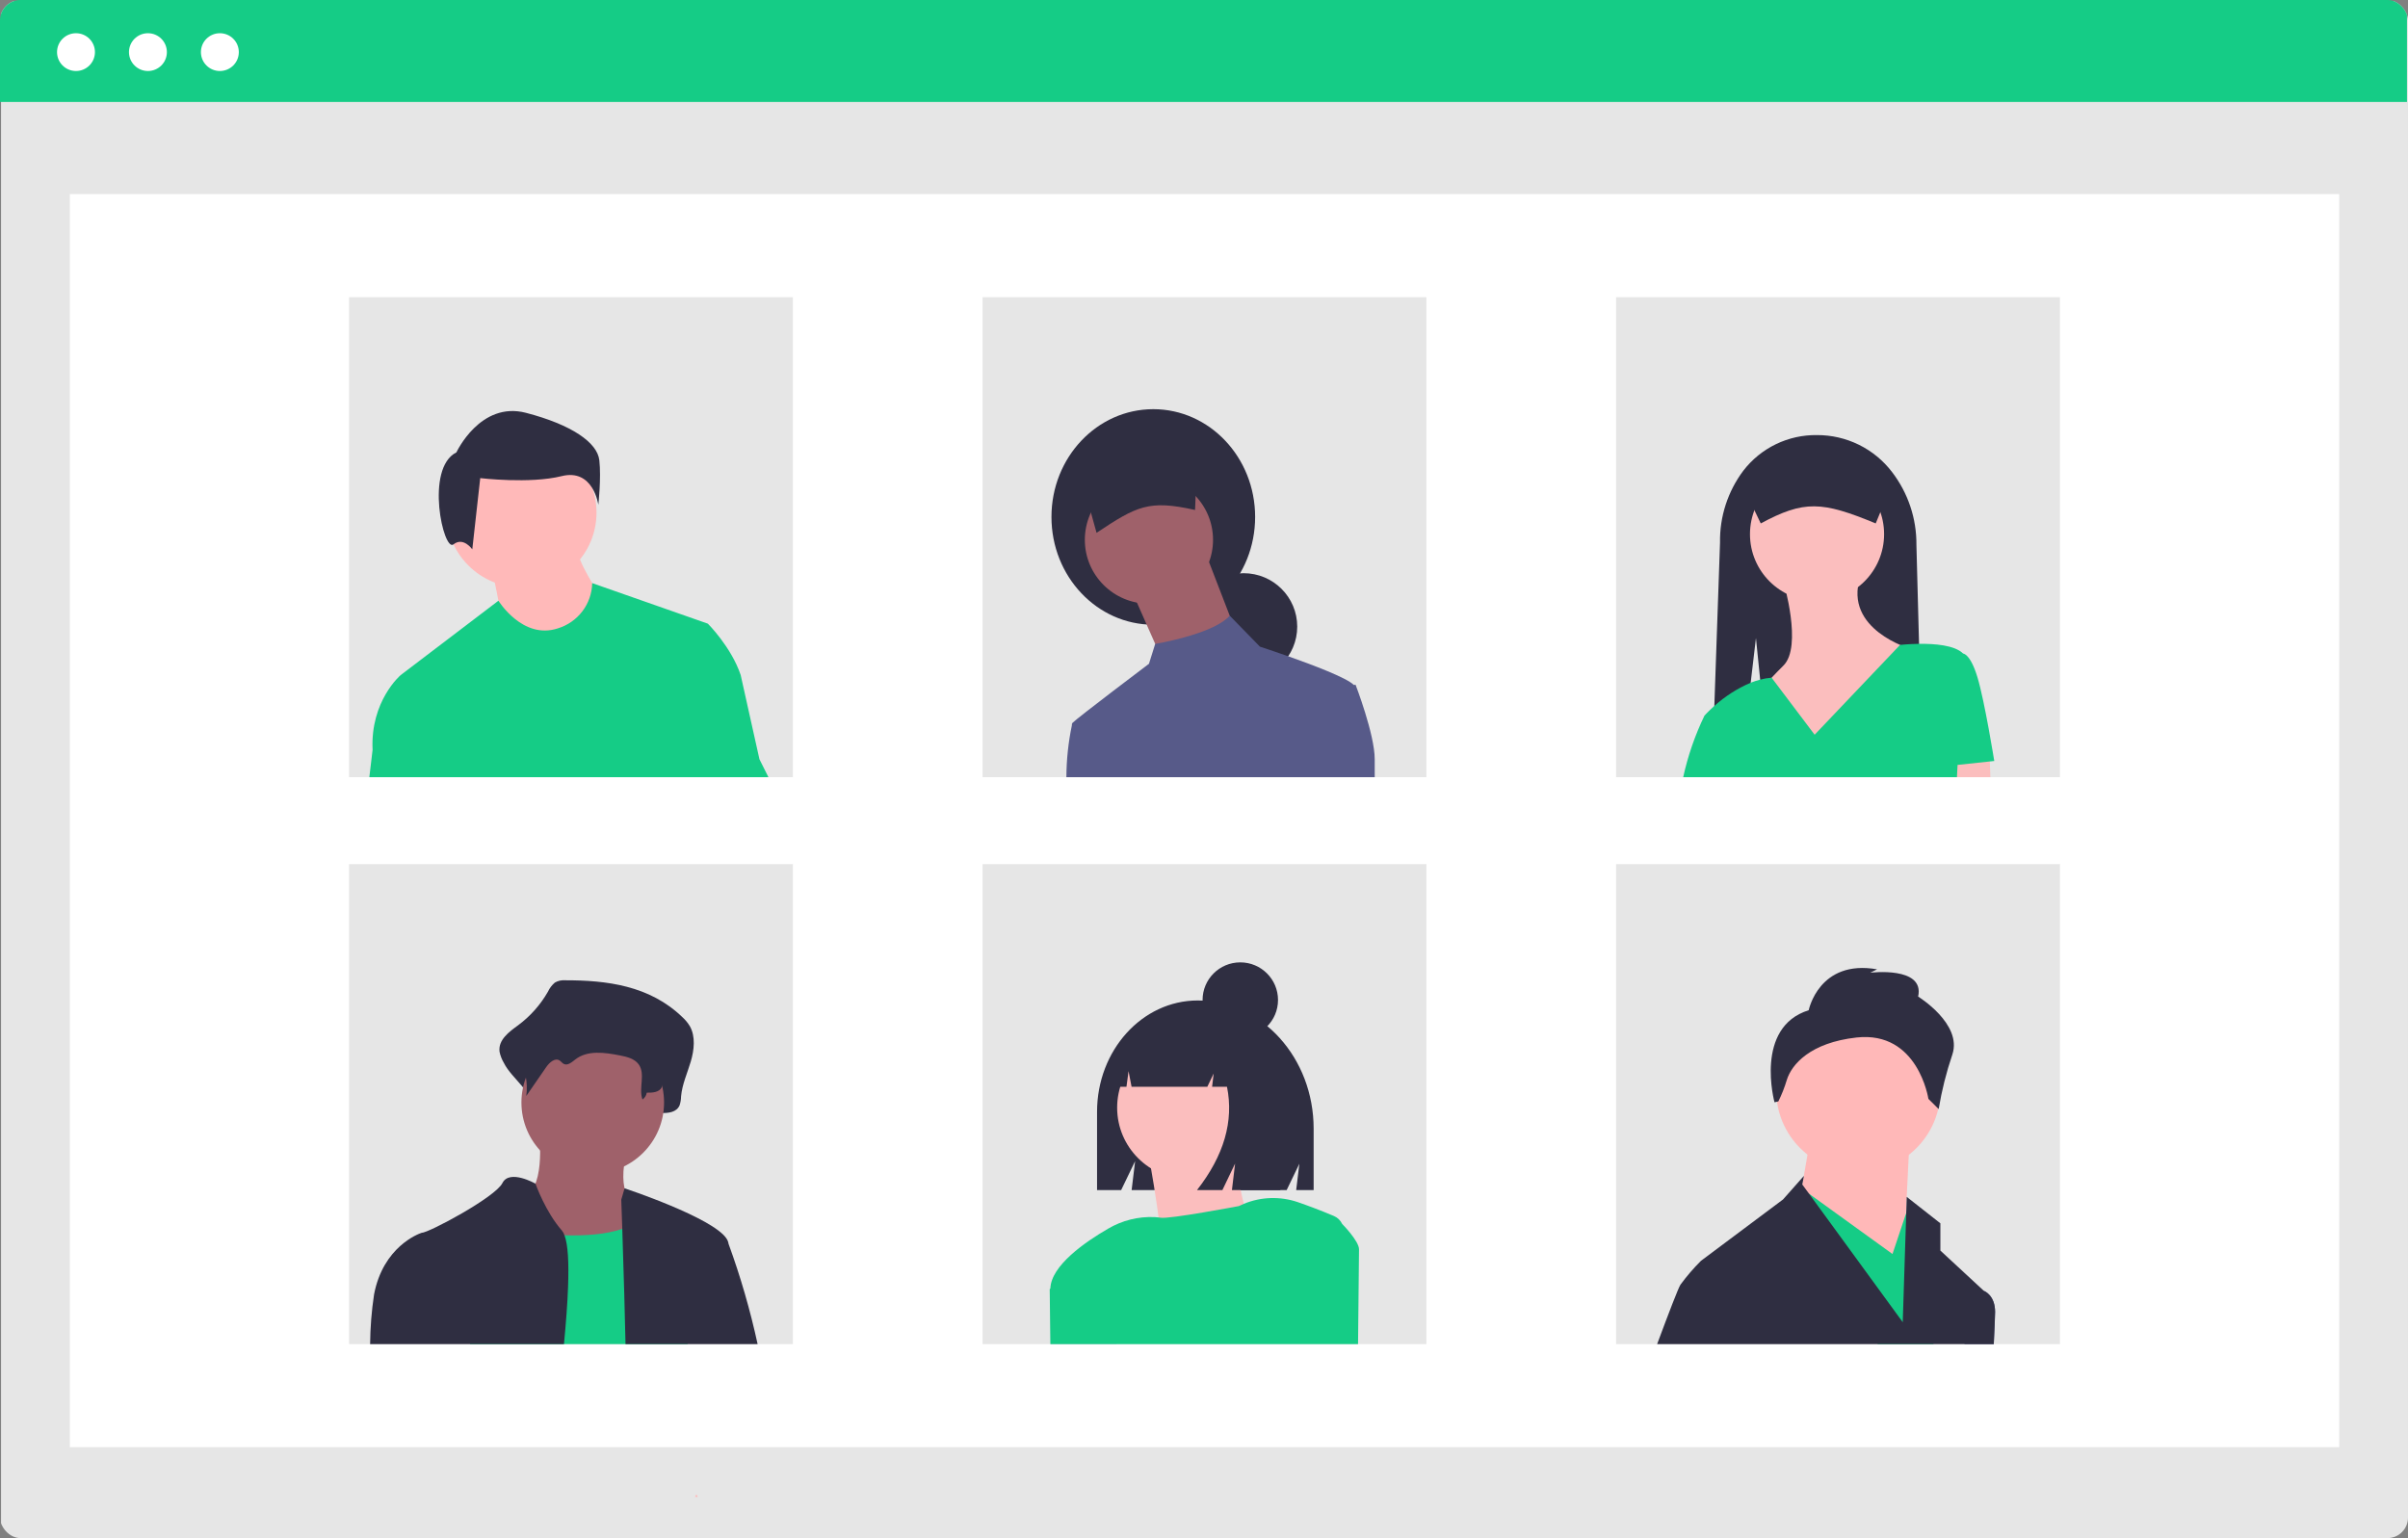 <svg width="587" height="375" viewBox="0 0 587 375" fill="none" xmlns="http://www.w3.org/2000/svg">
<rect x="0" y="0" width="587" height="375" fill="#808080" stroke="none"/>
<g clip-path="url(#clip0)">
<path d="M587 0.332H0.251V375H587V0.332Z" fill="#E6E6E6"/>
<path d="M570.222 47.324H17.028V352.834H570.222V47.324Z" fill="white"/>
<path d="M586.75 0H0V24.854H586.75V0Z" fill="#15CC86"/>
<path d="M18.524 17.312C21.076 17.312 23.144 15.25 23.144 12.706C23.144 10.162 21.076 8.1 18.524 8.1C15.973 8.1 13.904 10.162 13.904 12.706C13.904 15.25 15.973 17.312 18.524 17.312Z" fill="white"/>
<path d="M36.06 17.312C38.612 17.312 40.681 15.25 40.681 12.706C40.681 10.162 38.612 8.1 36.06 8.1C33.509 8.1 31.44 10.162 31.44 12.706C31.44 15.25 33.509 17.312 36.06 17.312Z" fill="white"/>
<path d="M53.598 17.312C56.149 17.312 58.218 15.25 58.218 12.706C58.218 10.162 56.149 8.1 53.598 8.1C51.046 8.1 48.977 10.162 48.977 12.706C48.977 15.25 51.046 17.312 53.598 17.312Z" fill="white"/>
<path d="M193.289 72.453H85.093V189.489H193.289V72.453Z" fill="#E6E6E6"/>
<path d="M347.723 72.453H239.526V189.489H347.723V72.453Z" fill="#E6E6E6"/>
<path d="M502.155 72.453H393.959V189.489H502.155V72.453Z" fill="#E6E6E6"/>
<path d="M193.289 210.672H85.093V327.708H193.289V210.672Z" fill="#E6E6E6"/>
<path d="M347.723 210.672H239.526V327.708H347.723V210.672Z" fill="#E6E6E6"/>
<path d="M502.155 210.672H393.959V327.708H502.155V210.672Z" fill="#E6E6E6"/>
<path d="M127.119 143.221C137.22 143.221 145.409 135.056 145.409 124.985C145.409 114.914 137.22 106.75 127.119 106.75C117.019 106.75 108.83 114.914 108.83 124.985C108.83 135.056 117.019 143.221 127.119 143.221Z" fill="#FFB9B9"/>
<path d="M119.976 138.947C119.976 138.947 122.262 149.774 122.262 150.913C122.262 152.053 133.121 157.182 133.121 157.182L142.837 155.472L146.267 145.215C146.267 145.215 140.551 136.667 140.551 133.248L119.976 138.947Z" fill="#FFB9B9"/>
<path d="M111.259 110.294C111.259 110.294 117.066 97.75 128.196 100.645C139.326 103.539 145.616 107.882 146.1 112.224C146.584 116.566 145.858 123.079 145.858 123.079C145.858 123.079 144.649 114.154 136.906 116.084C129.164 118.013 117.066 116.566 117.066 116.566L115.131 133.935C115.131 133.935 112.953 130.799 110.534 132.729C108.114 134.659 103.517 114.154 111.259 110.294Z" fill="#2F2E41"/>
<path d="M185.129 185.106L180.561 164.588C178.269 157.749 172.559 152.055 172.559 152.055L144.373 142.172H144.366C144.311 144.656 143.471 147.059 141.966 149.04C140.461 151.02 138.367 152.476 135.983 153.201C127.407 156.044 121.503 146.462 121.503 146.462L97.677 164.588C97.677 164.588 90.25 170.862 90.824 182.829L90.034 189.489H187.327L185.129 185.106Z" fill="#15CC86"/>
<path d="M281.14 152.308C294.85 152.308 305.964 140.545 305.964 126.034C305.964 111.523 294.85 99.76 281.14 99.76C267.43 99.76 256.315 111.523 256.315 126.034C256.315 140.545 267.43 152.308 281.14 152.308Z" fill="#2F2E41"/>
<path d="M303.166 165.793C310.378 165.793 316.225 159.964 316.225 152.773C316.225 145.582 310.378 139.752 303.166 139.752C295.953 139.752 290.106 145.582 290.106 152.773C290.106 159.964 295.953 165.793 303.166 165.793Z" fill="#2F2E41"/>
<path d="M294.071 135.334L301.067 153.47L283.344 160.91L281.787 157.393L276.347 145.1L294.071 135.334Z" fill="#9F616A"/>
<path d="M280.078 147.192C288.707 147.192 295.702 140.217 295.702 131.614C295.702 123.01 288.707 116.035 280.078 116.035C271.448 116.035 264.453 123.01 264.453 131.614C264.453 140.217 271.448 147.192 280.078 147.192Z" fill="#9F616A"/>
<path d="M267.307 129.906C277.128 123.373 280.063 121.811 291.32 124.334L291.995 107.961L262.906 114.045L267.307 129.906Z" fill="#2F2E41"/>
<path d="M330.447 166.95L330.016 167.001C330.006 166.985 329.994 166.971 329.98 166.958C328.271 165.253 320.111 162.152 314.027 160.004H314.02C310.156 158.636 307.132 157.655 307.132 157.655L299.776 150.113C297.923 152.19 294.008 153.794 290.288 154.926C287.439 155.786 284.542 156.474 281.611 156.988H281.603L280.081 161.837C280.081 161.837 262.82 174.864 261.427 176.253H261.419V176.268C261.308 176.426 261.262 176.621 261.29 176.812V176.848C260.42 181.006 259.972 185.241 259.954 189.488H335.116V185.091C335.116 179.046 330.447 166.95 330.447 166.95Z" fill="#575A89"/>
<path d="M468.661 189.489H431.497L429.449 169.357L429.327 168.132L429.076 165.705L428.049 155.557L426.763 166.457L424.048 189.489H417.296L417.547 182.32L417.799 175.051L417.906 172.122L419.293 132.274C419.186 125.959 421.19 119.789 424.989 114.735C427.098 111.998 429.819 109.789 432.935 108.286C436.052 106.783 439.477 106.026 442.939 106.077C446.471 106.065 449.957 106.869 453.125 108.426C456.293 109.983 459.056 112.25 461.198 115.05C465.124 120.155 467.225 126.422 467.167 132.854L467.806 156.975L468.661 189.489Z" fill="#2F2E41"/>
<path d="M442.94 146.533C451.968 146.533 459.287 139.236 459.287 130.234C459.287 121.233 451.968 113.936 442.94 113.936C433.912 113.936 426.593 121.233 426.593 130.234C426.593 139.236 433.912 146.533 442.94 146.533Z" fill="#FBBEBE"/>
<path d="M434.766 141.877C434.766 141.877 439.436 157.594 434.766 162.25C430.095 166.907 428.928 168.653 428.928 168.653L442.356 186.698L465.708 158.176C465.708 158.176 449.361 153.519 453.448 140.713L434.766 141.877Z" fill="#FBBEBE"/>
<path d="M485.196 189.488H471.405L471.175 187.132L470.967 184.954L477.317 184.16L484.974 183.207L485.06 185.649L485.196 189.488Z" fill="#FBBEBE"/>
<path d="M486.142 185.533C486.142 185.533 483.807 170.981 482.055 165.16C480.304 159.339 478.552 159.339 478.552 159.339H478.552L478.552 159.338C476.491 157.282 471.535 156.917 467.807 156.974C465.192 157.003 463.181 157.232 463.181 157.232L442.357 179.132L431.87 165.232V165.224C430.926 165.298 429.991 165.458 429.076 165.704C428.29 165.904 427.517 166.155 426.763 166.456C423.516 167.84 420.522 169.755 417.907 172.121H417.9C416.391 173.475 415.501 174.47 415.501 174.47C413.191 179.258 411.45 184.298 410.314 189.488H477.044L477.195 186.495V186.489L486.142 185.533Z" fill="#15CC86"/>
<path d="M429.22 127.615C439.777 121.94 444.114 122.18 457.243 127.615L460.746 119.106C460.744 117.503 460.105 115.967 458.968 114.834C457.832 113.702 456.292 113.064 454.685 113.062H431.194C429.587 113.064 428.046 113.702 426.91 114.834C425.774 115.967 425.135 117.503 425.133 119.106L429.22 127.615Z" fill="#2F2E41"/>
<path d="M137.761 239.001C136.891 238.93 136.02 239.123 135.263 239.557C134.545 240.167 133.969 240.926 133.574 241.78C131.746 244.98 129.272 247.767 126.308 249.964C124.148 251.541 121.404 253.507 121.773 256.415C121.968 257.375 122.324 258.296 122.825 259.138C124.817 263.147 130.252 266.245 129.718 270.819C131.697 267.516 129.05 265.883 131.029 262.58C131.971 261.007 133.608 259.231 135.031 260.219C135.507 260.55 135.82 261.143 136.316 261.433C137.5 262.126 138.759 260.802 139.807 259.864C143.42 256.63 148.558 257.477 153.053 258.485C155.176 258.961 157.507 259.585 158.762 261.607C160.412 264.267 157.195 267.139 156.382 270.145C156.315 270.401 156.312 270.67 156.373 270.927C156.433 271.185 156.555 271.424 156.728 271.625C156.902 271.825 157.121 271.981 157.368 272.078C157.614 272.175 157.881 272.212 158.145 272.184C159.494 272.051 161.092 271.943 161.172 271.352C162.869 271.413 164.949 271.221 165.676 269.459C165.898 268.762 166.016 268.035 166.025 267.304C166.292 264.344 167.552 261.644 168.386 258.827C169.221 256.01 169.584 252.708 168.175 250.21C167.673 249.379 167.051 248.626 166.33 247.974C158.336 240.261 147.826 238.989 137.761 239.001Z" fill="#2F2E41"/>
<path d="M131.456 276.596C131.456 276.596 133.194 291.041 126.82 292.196C120.445 293.352 132.615 312.996 132.615 312.996L161.589 316.463L154.635 293.352C154.635 293.352 149.999 291.618 152.897 280.063C155.794 268.507 131.456 276.596 131.456 276.596Z" fill="#9F616A"/>
<path d="M144.494 286.129C154.095 286.129 161.879 278.369 161.879 268.796C161.879 259.223 154.095 251.463 144.494 251.463C134.893 251.463 127.109 259.223 127.109 268.796C127.109 278.369 134.893 286.129 144.494 286.129Z" fill="#9F616A"/>
<path d="M114.571 327.709C117.646 315.656 121.891 299.42 121.891 299.42C121.891 299.42 123.543 299.757 126.143 300.137C129.941 300.701 133.769 301.047 137.607 301.175C142.52 301.311 147.692 300.989 151.693 299.607C153.201 299.124 154.61 298.374 155.852 297.394C156.375 296.974 156.843 296.49 157.245 295.954C164.198 286.709 167.093 321.951 167.093 321.951L167.632 327.709L114.571 327.709Z" fill="#15CC86"/>
<path d="M170.117 364.95C169.887 364.95 169.658 364.957 169.428 364.971L169.758 364.355C169.873 364.549 169.988 364.749 170.117 364.95Z" fill="#FFB8B8"/>
<path d="M138.607 243.536C137.906 243.484 137.204 243.62 136.574 243.929C136.003 244.344 135.534 244.881 135.198 245.501C133.653 247.819 131.638 249.789 129.283 251.285C127.526 252.399 125.291 253.789 125.592 255.844C125.755 256.533 126.046 257.186 126.449 257.769C128.076 260.631 128.723 263.944 128.294 267.205L133.126 260.202C133.894 259.09 135.226 257.835 136.385 258.533C136.772 258.767 137.027 259.186 137.431 259.391C138.394 259.881 139.419 258.945 140.272 258.282C143.213 255.997 147.396 256.595 151.055 257.308C152.783 257.644 154.681 258.085 155.702 259.514C157.4 261.89 155.627 265.323 156.618 268.067C156.895 267.873 157.131 267.626 157.311 267.34C157.49 267.054 157.611 266.735 157.664 266.402C159.046 266.445 160.739 266.309 161.331 265.064C161.511 264.576 161.607 264.061 161.615 263.541C161.832 261.449 162.858 259.54 163.537 257.549C164.217 255.558 164.512 253.224 163.365 251.459C162.946 250.861 162.44 250.328 161.863 249.878C155.356 244.427 146.8 243.528 138.607 243.536Z" fill="#2F2E41"/>
<path d="M136.961 299.994C132.996 295.475 130.64 288.886 130.532 288.592V288.585C130.532 288.585 124.211 284.976 122.473 288.442C120.735 291.908 104.509 300.574 102.77 300.574C102.756 300.58 102.742 300.585 102.727 300.588C102.038 300.817 93.404 303.947 91.184 315.599C90.581 319.608 90.26 323.655 90.222 327.709H137.478C137.967 322.603 138.333 317.826 138.477 313.701C138.685 307.95 138.484 303.481 137.607 301.175C137.467 300.745 137.248 300.344 136.961 299.994Z" fill="#2F2E41"/>
<path d="M177.594 303.245C177.565 303.109 177.544 302.994 177.522 302.887C177.445 302.58 177.314 302.289 177.134 302.028C177.131 302.021 177.128 302.014 177.127 302.006C173.78 296.835 152.253 289.717 152.253 289.717L151.448 292.488C151.448 292.488 151.549 295.224 151.692 299.607C151.836 303.711 152.009 309.254 152.174 315.341C152.289 319.316 152.389 323.527 152.483 327.709H184.684C182.879 319.404 180.511 311.23 177.594 303.245Z" fill="#2F2E41"/>
<path d="M478.875 327.708L481.339 315.705L483.63 314.738L483.644 314.745C483.853 314.824 486.345 315.877 486.345 319.866C486.345 320.668 486.223 323.554 486.022 327.708H478.875Z" fill="#575A89"/>
<path d="M452.997 285.783C464.047 285.783 473.005 276.852 473.005 265.834C473.005 254.816 464.047 245.885 452.997 245.885C441.946 245.885 432.988 254.816 432.988 265.834C432.988 276.852 441.946 285.783 452.997 285.783Z" fill="#FFB8B8"/>
<path d="M465.503 277.471L463.835 311.55L437.991 296.589L441.326 277.471H465.503Z" fill="#FFB8B8"/>
<path d="M473.007 313.214L471.312 327.709H457.743L443.018 299.5L438.867 291.557L436.877 290.261L439.183 289.738L441 291.049L461.335 305.737L464.596 295.976L464.682 295.725L465.501 293.269L473.007 313.214Z" fill="#15CC86"/>
<path d="M440.909 246.3C440.909 246.3 443.41 233.832 457.583 236.326L455.915 237.157C455.915 237.157 469.254 235.495 467.587 242.976C467.587 242.976 478.425 249.625 475.924 257.106C474.453 261.442 473.338 265.89 472.589 270.406L470.088 267.912C470.088 267.912 467.587 251.288 452.581 252.95C441.326 254.197 436.741 259.496 435.568 263.314C435.028 265.11 434.339 266.857 433.508 268.539L432.572 268.743C432.572 268.743 427.57 250.457 440.909 246.3Z" fill="#2F2E41"/>
<path d="M483.644 314.746L483.63 314.739L473.007 304.899V298.253L464.804 291.807L464.682 295.725L463.834 322.359L450.194 303.653L440.999 291.048L439.347 288.792L439.75 286.68L434.657 292.431L416.225 306.217L414.645 307.398C412.832 309.207 411.161 311.151 409.646 313.214C409.15 313.951 406.895 319.824 403.957 327.709H486.022C486.223 323.555 486.345 320.669 486.345 319.867C486.345 315.878 483.853 314.825 483.644 314.746Z" fill="#2F2E41"/>
<path d="M291.977 243.922C278.419 243.922 267.428 256.084 267.428 271.086V290.147H273.307L276.711 283.084L275.86 290.147H313.652L316.746 283.726L315.973 290.147H320.228V275.181C320.228 257.917 307.579 243.922 291.977 243.922Z" fill="#2F2E41"/>
<path d="M272.165 327.709H256.197L256.046 314.725C256.039 314.589 256.039 314.46 256.039 314.324L259.235 310.736L259.293 310.672L271.497 318.378L272.165 327.709Z" fill="#D0CDE1"/>
<path d="M289.805 287.483C299.457 287.483 307.282 279.682 307.282 270.058C307.282 260.434 299.457 252.633 289.805 252.633C280.153 252.633 272.328 260.434 272.328 270.058C272.328 279.682 280.153 287.483 289.805 287.483Z" fill="#FBBEBE"/>
<path d="M279.785 280.512C279.785 280.512 284.912 306.998 282.581 309.786C280.251 312.574 307.282 304.675 307.282 304.675C307.282 304.675 298.427 286.553 303.088 276.33L279.785 280.512Z" fill="#FBBEBE"/>
<path d="M327.201 298.424H327.194C326.782 297.556 326.07 296.864 325.19 296.476C321.763 295.036 318.811 293.933 316.383 293.096C312.089 291.626 307.404 291.771 303.21 293.504C302.8 293.668 302.398 293.847 302.003 294.048C302.003 294.048 284.915 297.292 282.882 296.884C282.731 296.855 282.573 296.834 282.422 296.82C282.115 296.776 281.806 296.749 281.496 296.741C277.52 296.557 273.576 297.532 270.147 299.548C264.537 302.792 256.219 308.543 256.047 314.144L255.889 314.323L256.047 327.708H331.051C331.202 314.881 331.288 305.242 331.288 304.59C331.288 302.563 327.201 298.424 327.201 298.424Z" fill="#15CC86"/>
<path d="M298.956 251.405C297.775 249.823 296.244 248.534 294.482 247.638C292.721 246.742 290.775 246.262 288.798 246.236H288.316C279.023 246.236 271.489 254.621 271.489 264.963V264.963H274.603L275.106 261.147L275.843 264.963H294.311L295.858 261.734L295.472 264.963H299.105C300.8 273.358 298.364 281.752 291.797 290.147H297.986L301.08 283.689L300.307 290.147H312.105L314.425 275.295C314.425 264.172 307.943 254.74 298.956 251.405Z" fill="#2F2E41"/>
<path d="M302.348 252.968C307.427 252.968 311.543 248.864 311.543 243.801C311.543 238.737 307.427 234.633 302.348 234.633C297.27 234.633 293.153 238.737 293.153 243.801C293.153 248.864 297.27 252.968 302.348 252.968Z" fill="#2F2E41"/>
</g>
<defs>
<clipPath id="clip0">
<rect width="587" height="375" rx="5" fill="white"/>
</clipPath>
</defs>
</svg>

